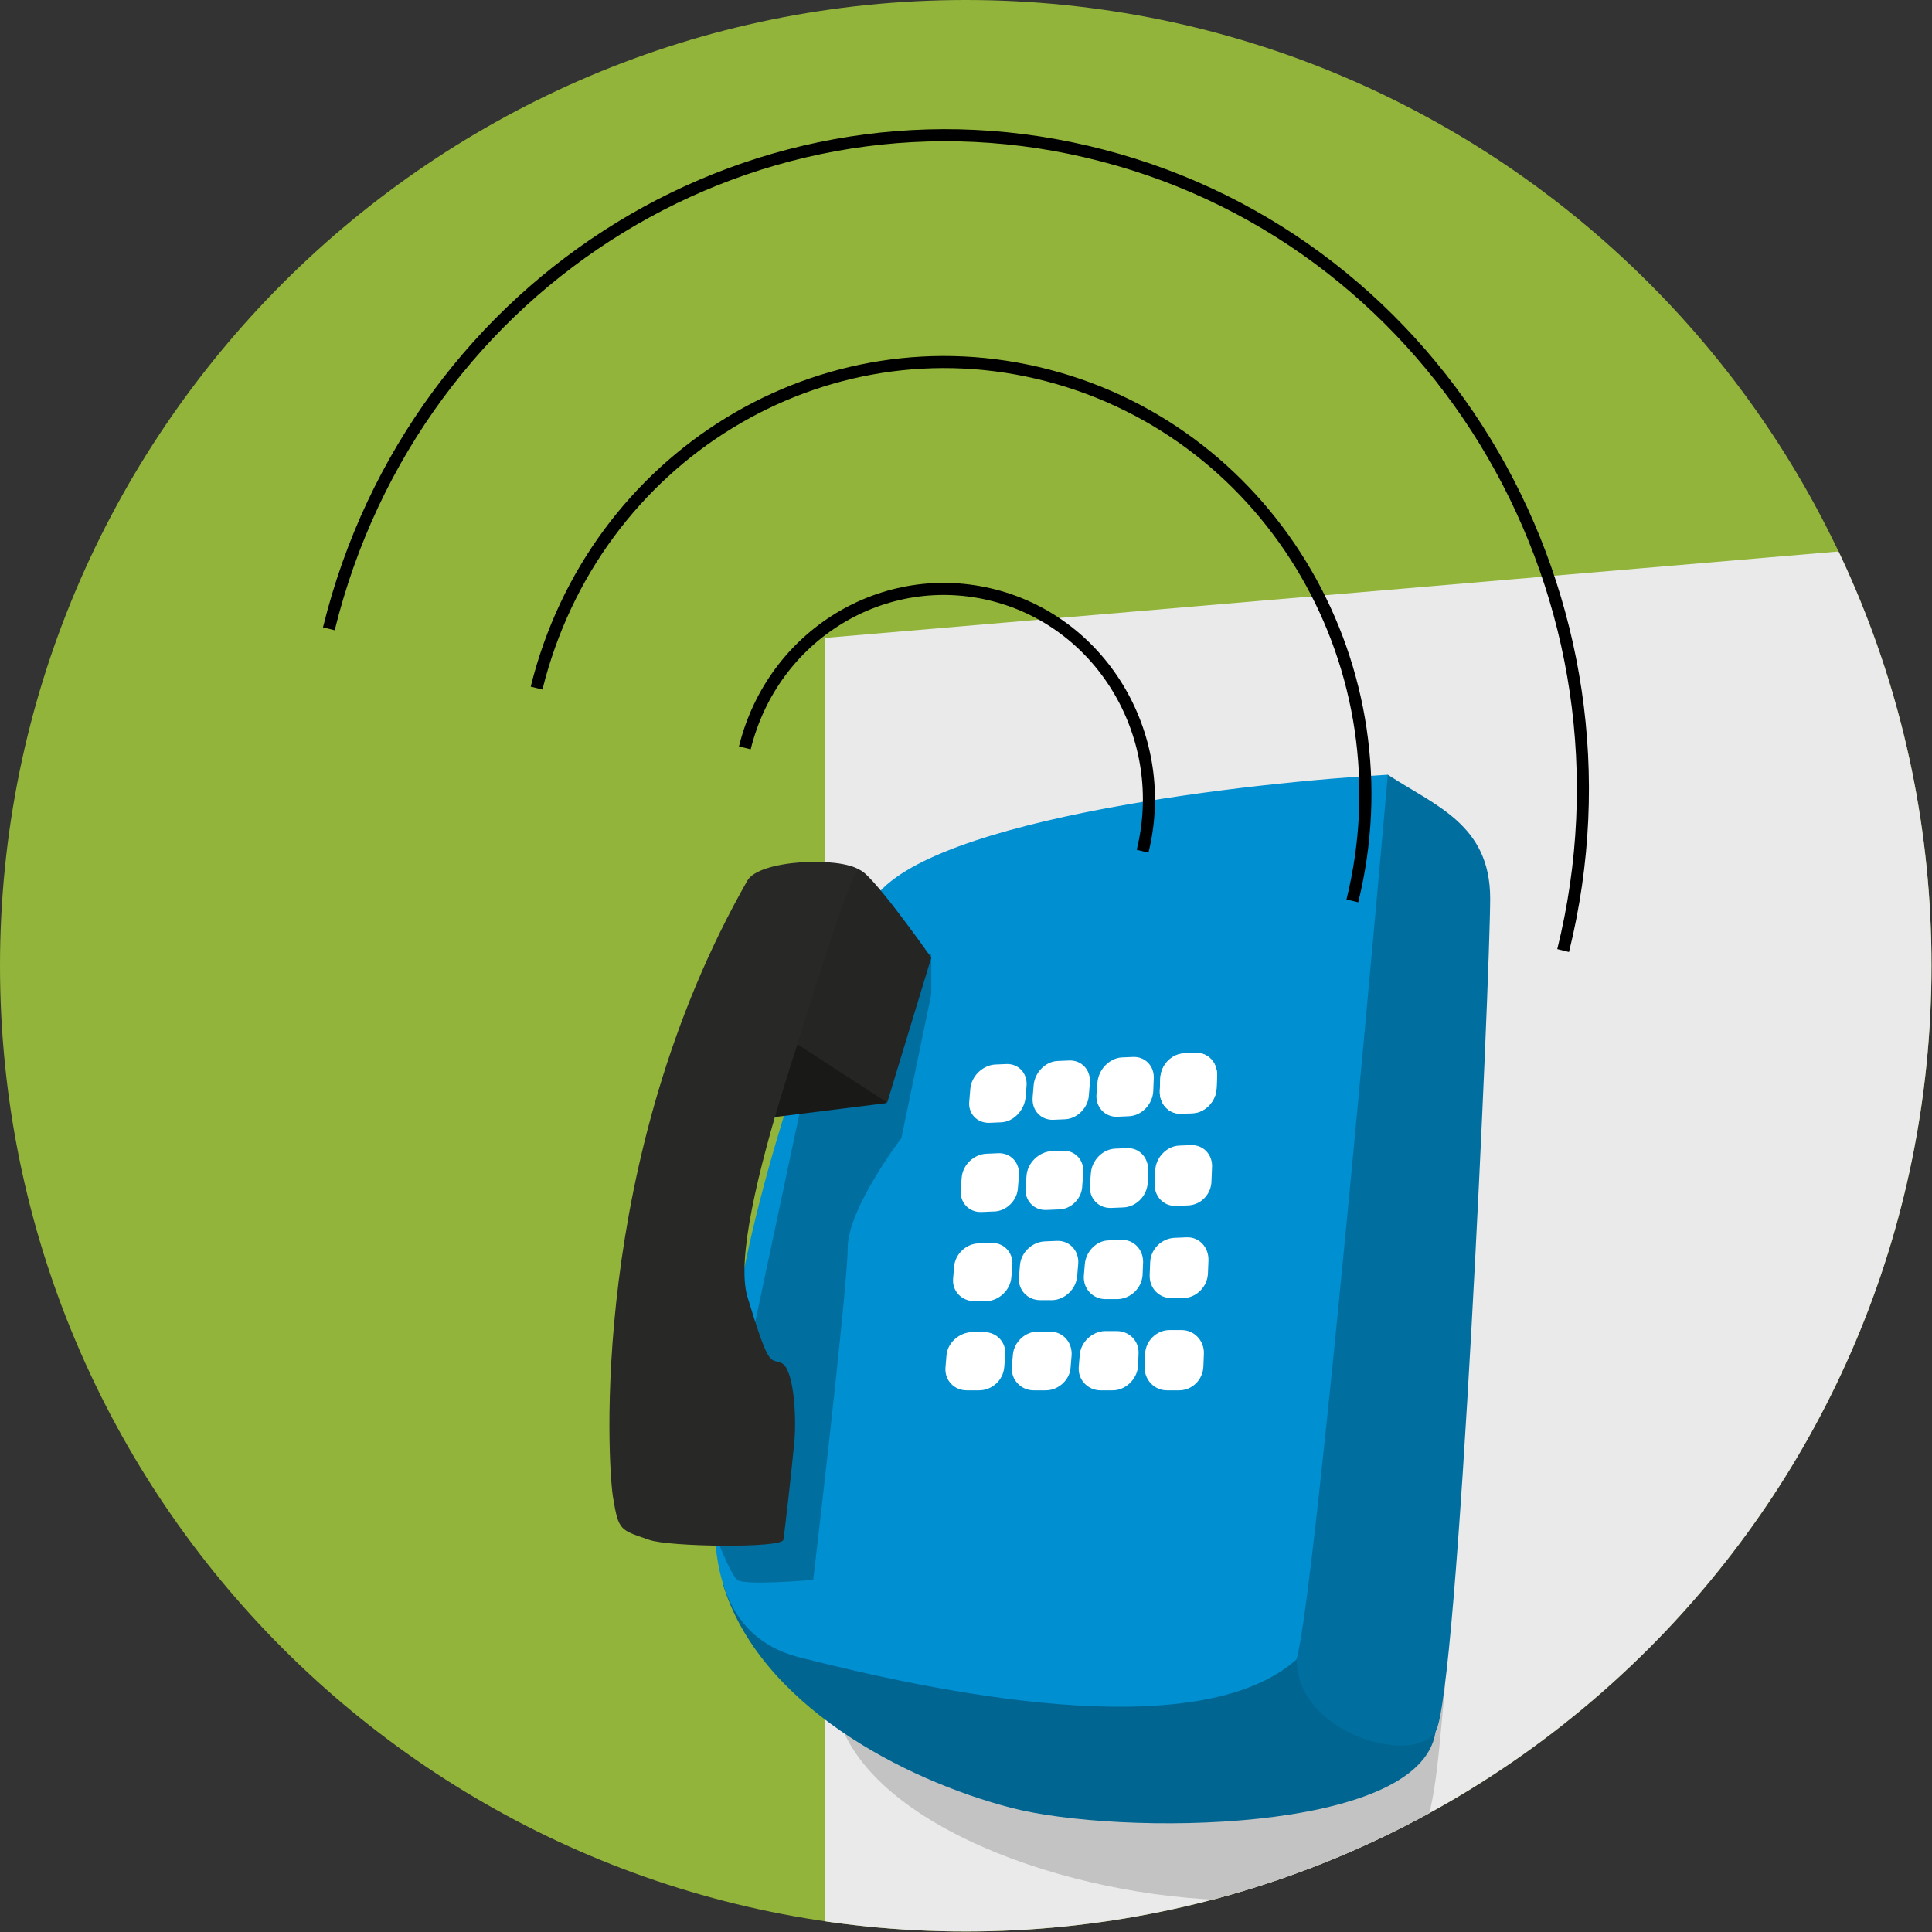 <?xml version="1.0" encoding="UTF-8" standalone="no"?>
<!-- Generator: Adobe Illustrator 19.1.1, SVG Export Plug-In . SVG Version: 6.00 Build 0)  -->

<svg
   xmlns:dc="http://purl.org/dc/elements/1.1/"
   xmlns:cc="http://creativecommons.org/ns#"
   xmlns:rdf="http://www.w3.org/1999/02/22-rdf-syntax-ns#"
   xmlns:svg="http://www.w3.org/2000/svg"
   xmlns="http://www.w3.org/2000/svg"
   xmlns:xlink="http://www.w3.org/1999/xlink"
   xmlns:sodipodi="http://sodipodi.sourceforge.net/DTD/sodipodi-0.dtd"
   xmlns:inkscape="http://www.inkscape.org/namespaces/inkscape"
   version="1.1"
   id="Layer_1"
   x="0px"
   y="0px"
   viewBox="0 0 381.3 381.3"
   style="enable-background:new 0 0 381.3 381.3;"
   xml:space="preserve"
   inkscape:version="0.91 r13725"
   sodipodi:docname="step08_wait.svg"><rect x="0" y="0" width="381.3" height="381.3" fill="#333333" stroke="none"/><defs
     id="defs101" /><sodipodi:namedview
     pagecolor="#ffffff"
     bordercolor="#666666"
     borderopacity="1"
     objecttolerance="10"
     gridtolerance="10"
     guidetolerance="10"
     inkscape:pageopacity="0"
     inkscape:pageshadow="2"
     inkscape:window-width="1384"
     inkscape:window-height="870"
     id="namedview99"
     showgrid="false"
     inkscape:zoom="3.5012264"
     inkscape:cx="221.73882"
     inkscape:cy="223.57576"
     inkscape:window-x="2777"
     inkscape:window-y="335"
     inkscape:window-maximized="0"
     inkscape:current-layer="g15" /><style
     type="text/css"
     id="style3">
	.st0{clip-path:url(#SVGID_2_);fill:#92B43A;}
	.st1{clip-path:url(#SVGID_2_);fill:#DFCDB5;}
	.st2{clip-path:url(#SVGID_2_);fill:#006E9F;}
	.st3{clip-path:url(#SVGID_2_);fill:#EAEAEA;}
	.st4{clip-path:url(#SVGID_2_);fill:#C3C3C3;}
	.st5{clip-path:url(#SVGID_2_);fill:#006591;}
	.st6{clip-path:url(#SVGID_2_);fill:#008FD1;}
	.st7{clip-path:url(#SVGID_2_);fill:#FFFFFF;}
	.st8{clip-path:url(#SVGID_2_);fill:#191918;}
	.st9{clip-path:url(#SVGID_2_);fill:#282827;}
	.st10{clip-path:url(#SVGID_2_);fill:#252524;}
	.st11{clip-path:url(#SVGID_2_);fill:#D7B395;}
	.st12{clip-path:url(#SVGID_2_);fill:none;stroke:#00425D;stroke-width:12.107;stroke-miterlimit:10;}
	.st13{clip-path:url(#SVGID_2_);fill:#00425D;}
	.st14{clip-path:url(#SVGID_4_);fill:#006E9F;}
	.st15{clip-path:url(#SVGID_6_);fill:#92B43A;}
	.st16{clip-path:url(#SVGID_6_);fill:#EAEAEA;}
	.st17{clip-path:url(#SVGID_6_);fill:#C3C3C3;}
	.st18{clip-path:url(#SVGID_6_);fill:#006591;}
	.st19{clip-path:url(#SVGID_6_);fill:#008FD1;}
	.st20{clip-path:url(#SVGID_6_);fill:#006E9F;}
	.st21{clip-path:url(#SVGID_6_);fill:#FFFFFF;}
	.st22{clip-path:url(#SVGID_6_);fill:#191918;}
	.st23{clip-path:url(#SVGID_6_);fill:#282827;}
	.st24{clip-path:url(#SVGID_6_);fill:#252524;}
	.st25{clip-path:url(#SVGID_6_);fill:none;stroke:#000000;stroke-width:2.384;stroke-miterlimit:10;}
	.st26{clip-path:url(#SVGID_8_);fill:#92B43A;}
	.st27{clip-path:url(#SVGID_8_);fill:none;stroke:#008FD1;stroke-width:16.381;stroke-miterlimit:10;}
	.st28{clip-path:url(#SVGID_8_);fill:#624842;}
	.st29{clip-path:url(#SVGID_8_);fill:#6C852C;}
	.st30{clip-path:url(#SVGID_8_);fill:#6E504A;}
	.st31{clip-path:url(#SVGID_10_);fill:#624842;}
	.st32{clip-path:url(#SVGID_12_);fill:#6E504A;}
	.st33{clip-path:url(#SVGID_14_);fill:#624842;}
	.st34{clip-path:url(#SVGID_16_);fill:#00425D;}
	.st35{clip-path:url(#SVGID_18_);fill:none;stroke:#000000;stroke-width:5.46;stroke-miterlimit:10;}
	.st36{clip-path:url(#SVGID_18_);fill:#CD8D52;}
	.st37{clip-path:url(#SVGID_18_);fill:#002F44;}
	.st38{clip-path:url(#SVGID_20_);fill:#D7B395;}
	.st39{clip-path:url(#SVGID_20_);fill:#008FD1;}
	.st40{clip-path:url(#SVGID_22_);fill:#006E9F;}
	.st41{clip-path:url(#SVGID_22_);fill:#FFFFFF;}
	.st42{clip-path:url(#SVGID_24_);fill:#822927;}
	.st43{clip-path:url(#SVGID_26_);fill:#006998;}
	.st44{clip-path:url(#SVGID_26_);fill:#F4F4F4;}
	.st45{clip-path:url(#SVGID_26_);fill:#7C2724;}
	.st46{clip-path:url(#SVGID_28_);fill:#FFFFFF;}
	.st47{clip-path:url(#SVGID_30_);fill:#F4F4F4;}
	.st48{clip-path:url(#SVGID_30_);fill:#7C2724;}
	.st49{clip-path:url(#SVGID_32_);fill:#FFFFFF;}
	.st50{clip-path:url(#SVGID_34_);fill:#006E9F;}
	.st51{clip-path:url(#SVGID_36_);fill:url(#SVGID_37_);}
	.st52{clip-path:url(#SVGID_39_);fill:#DFCDB5;}
	.st53{clip-path:url(#SVGID_41_);fill:#D9BBA0;}
	.st54{clip-path:url(#SVGID_41_);fill:#D7B395;}
	.st55{clip-path:url(#SVGID_43_);fill:#6E504A;}
	.st56{clip-path:url(#SVGID_45_);fill:#86605A;}
	.st57{clip-path:url(#SVGID_45_);fill:#624842;}
	.st58{clip-path:url(#SVGID_47_);fill:#D7B395;}
	.st59{clip-path:url(#SVGID_47_);fill:#3C2B27;}
	.st60{clip-path:url(#SVGID_47_);fill:none;stroke:#AD9175;stroke-width:2.73;stroke-linecap:round;stroke-miterlimit:10;}
	.st61{clip-path:url(#SVGID_47_);fill:#6B222C;}
	.st62{clip-path:url(#SVGID_49_);fill:#822927;}
	.st63{clip-path:url(#SVGID_49_);fill:#FFFFFF;}
	.st64{clip-path:url(#SVGID_51_);fill:#6E504A;}
	.st65{clip-path:url(#SVGID_51_);fill:#006E9F;}
	.st66{clip-path:url(#SVGID_51_);fill:#D7B395;}
	.st67{clip-path:url(#SVGID_51_);fill:#191918;}
	.st68{clip-path:url(#SVGID_51_);fill:#282827;}
	.st69{clip-path:url(#SVGID_51_);fill:#252524;}
	.st70{clip-path:url(#SVGID_51_);fill:#DFCDB5;}
	.st71{clip-path:url(#SVGID_53_);fill:#D7B395;}
	.st72{clip-path:url(#SVGID_55_);fill:none;stroke:#FFFFFF;stroke-width:2.73;stroke-miterlimit:10;}
	.st73{clip-path:url(#SVGID_55_);fill:none;stroke:#008FD1;stroke-width:16.381;stroke-miterlimit:10;}
	.st74{clip-path:url(#SVGID_55_);fill:none;stroke:#624842;stroke-width:2.73;stroke-miterlimit:10;}
	.st75{clip-path:url(#SVGID_55_);fill:#FFF491;}
	.st76{clip-path:url(#SVGID_55_);fill:none;stroke:#ECBD32;stroke-width:4.42;}
	.st77{clip-path:url(#SVGID_55_);fill:none;stroke:#A8A8A8;stroke-width:2.73;stroke-linecap:round;}
	.st78{clip-path:url(#SVGID_55_);fill:none;stroke:#959595;stroke-width:2.73;stroke-linecap:round;}
	.st79{clip-path:url(#SVGID_55_);fill:none;stroke:#6F6F6E;stroke-width:2.73;stroke-linecap:round;}
	.st80{clip-path:url(#SVGID_55_);fill:none;stroke:#5F5F5E;stroke-width:2.73;stroke-linecap:round;}
	.st81{clip-path:url(#SVGID_55_);fill:#FFFFFF;}
	.st82{clip-path:url(#SVGID_55_);fill:none;stroke:#000000;stroke-width:2.73;stroke-miterlimit:10;}
	.st83{clip-path:url(#SVGID_55_);}
	.st84{clip-path:url(#SVGID_55_);fill:#F4F4F4;}
	.st85{clip-path:url(#SVGID_57_);fill:#92B43A;}
	.st86{clip-path:url(#SVGID_57_);fill:#EAEAEA;}
	.st87{clip-path:url(#SVGID_57_);fill:#C3C3C3;}
	.st88{clip-path:url(#SVGID_57_);fill:#006591;}
	.st89{clip-path:url(#SVGID_57_);fill:#008FD1;}
	.st90{clip-path:url(#SVGID_57_);fill:#006E9F;}
	.st91{clip-path:url(#SVGID_57_);fill:#FFFFFF;}
	.st92{clip-path:url(#SVGID_57_);fill:#191918;}
	.st93{clip-path:url(#SVGID_57_);fill:#282827;}
	.st94{clip-path:url(#SVGID_57_);fill:#252524;}
	.st95{clip-path:url(#SVGID_57_);fill:#6C852C;}
	.st96{clip-path:url(#SVGID_59_);fill:#00577F;}
	.st97{clip-path:url(#SVGID_59_);fill:#9C9B9B;}
	.st98{clip-path:url(#SVGID_61_);fill:#D7B395;}
	.st99{clip-path:url(#SVGID_61_);fill:#624842;}
	.st100{clip-path:url(#SVGID_61_);fill:#6C852C;}
	.st101{clip-path:url(#SVGID_61_);fill:#6E504A;}
	.st102{clip-path:url(#SVGID_63_);}
	.st103{clip-path:url(#SVGID_65_);fill:#624842;}
	.st104{clip-path:url(#SVGID_67_);fill:#6E504A;}
	.st105{clip-path:url(#SVGID_69_);fill:#624842;}
	.st106{clip-path:url(#SVGID_71_);fill:#DFCDB5;}
	.st107{clip-path:url(#SVGID_73_);fill:#D7B395;}
	.st108{clip-path:url(#SVGID_75_);fill:none;stroke:#FFFFFF;stroke-width:3.96;stroke-miterlimit:10;}
	.st109{clip-path:url(#SVGID_75_);fill:#00425D;}
	.st110{clip-path:url(#SVGID_77_);fill:none;stroke:#000000;stroke-width:7.92;stroke-miterlimit:10;}
	.st111{clip-path:url(#SVGID_77_);fill:#CD8D52;}
	.st112{clip-path:url(#SVGID_77_);fill:#002F44;}
	.st113{clip-path:url(#SVGID_79_);fill:#D7B395;}
	.st114{clip-path:url(#SVGID_79_);fill:#008FD1;}
	.st115{clip-path:url(#SVGID_81_);fill:#006E9F;}
	.st116{clip-path:url(#SVGID_81_);fill:#FFFFFF;}
	.st117{clip-path:url(#SVGID_83_);fill:#822927;}
	.st118{clip-path:url(#SVGID_85_);fill:#F4F4F4;}
	.st119{clip-path:url(#SVGID_85_);fill:#7C2724;}
	.st120{clip-path:url(#SVGID_87_);fill:#FFFFFF;}
	.st121{clip-path:url(#SVGID_89_);fill:#F4F4F4;}
	.st122{clip-path:url(#SVGID_89_);fill:#7C2724;}
	.st123{clip-path:url(#SVGID_91_);fill:#FFFFFF;}
	.st124{clip-path:url(#SVGID_93_);fill:#006E9F;}
	.st125{clip-path:url(#SVGID_95_);fill:url(#SVGID_96_);}
	.st126{clip-path:url(#SVGID_98_);fill:#008FD1;}
	.st127{clip-path:url(#SVGID_100_);fill:#006E9F;}
	.st128{clip-path:url(#SVGID_102_);fill:#DFCDB5;}
	.st129{clip-path:url(#SVGID_104_);fill:#D9BBA0;}
	.st130{clip-path:url(#SVGID_104_);fill:#D7B395;}
	.st131{clip-path:url(#SVGID_106_);fill:#6E504A;}
	.st132{clip-path:url(#SVGID_108_);fill:#86605A;}
	.st133{clip-path:url(#SVGID_108_);fill:#624842;}
	.st134{clip-path:url(#SVGID_110_);fill:#D7B395;}
	.st135{clip-path:url(#SVGID_110_);fill:none;stroke:#3C2B27;stroke-width:3.96;stroke-miterlimit:10;}
	.st136{clip-path:url(#SVGID_110_);fill:none;stroke:#AD9175;stroke-width:3.96;stroke-linecap:round;stroke-miterlimit:10;}
	.st137{clip-path:url(#SVGID_110_);fill:#6E504A;}
	.st138{clip-path:url(#SVGID_110_);fill:#006E9F;}
	.st139{clip-path:url(#SVGID_110_);fill:#191918;}
	.st140{clip-path:url(#SVGID_110_);fill:#282827;}
	.st141{clip-path:url(#SVGID_110_);fill:#252524;}
	.st142{clip-path:url(#SVGID_110_);fill:#DFCDB5;}
	.st143{clip-path:url(#SVGID_112_);fill:#D7B395;}
	.st144{clip-path:url(#SVGID_114_);fill:none;stroke:#FFFFFF;stroke-width:3.96;stroke-miterlimit:10;}
	.st145{clip-path:url(#SVGID_114_);fill:none;stroke:#008FD1;stroke-width:23.76;stroke-miterlimit:10;}
	.st146{clip-path:url(#SVGID_114_);fill:#DFCDB5;}
	.st147{clip-path:url(#SVGID_114_);fill:none;stroke:#3C2B27;stroke-width:3.96;stroke-miterlimit:10;}
	.st148{clip-path:url(#SVGID_114_);fill:#F4F4F4;}
	.st149{clip-path:url(#SVGID_116_);fill:#B8B8B8;}
	.st150{clip-path:url(#SVGID_118_);fill:#008FD1;}
</style><g
     id="g15"><defs
       id="defs17"><path
         id="SVGID_5_"
         d="M0,190.6c0,105.3,85.4,190.6,190.6,190.6c105.3,0,190.6-85.4,190.6-190.6C381.3,85.4,295.9,0,190.6,0    C85.4,0,0,85.4,0,190.6" /></defs><clipPath
       id="SVGID_4_"><use
         xlink:href="#SVGID_5_"
         style="overflow:visible;"
         id="use21" /></clipPath><rect
       x="-63"
       y="-86.7"
       style="clip-path:url(#SVGID_4_);fill:#92B43A;"
       width="472"
       height="619.4"
       id="rect23"
       clip-path="url(#SVGID_4_)" /><polygon
       style="clip-path:url(#SVGID_4_);fill:#EAEAEA;"
       points="162.8,125.9 162.8,475.5 409,479.7 409,104.9  "
       id="polygon25"
       clip-path="url(#SVGID_4_)" /><path
       style="clip-path:url(#SVGID_4_);fill:#C3C3C3;"
       d="M166.6,342c9.6,20.9,50.7,34.3,83.7,33c32.9-1.3,31.9-10.6,34.8-41.2   c2.8-30.6-113.9-9.9-114.4-7.8"
       id="path27"
       clip-path="url(#SVGID_4_)" /><path
       style="clip-path:url(#SVGID_4_);fill:#006591;"
       d="M142.6,312.4c7.1,24,35.8,38.9,57,44.4c21.2,5.5,80.6,5.2,83.7-14.9   c3-20.2-29-37.8-29-37.8L142.6,312.4z"
       id="path29"
       clip-path="url(#SVGID_4_)" /><path
       style="clip-path:url(#SVGID_4_);fill:#008FD1;"
       d="M273.9,152.9c-25.5,1.4-90.6,8.4-101.5,24.6   c-10.9,16.2-25.6,64.6-27.4,85.1c-1.8,20.5-13.2,57.9,12.8,64.5c26,6.6,78.6,18,98.2,0.3c19.6-17.7,33.4-166,28.2-166.7   C278.8,160,273.9,152.9,273.9,152.9"
       id="path31"
       clip-path="url(#SVGID_4_)" /><path
       class="st14"
       d="M273.9,152.9c9.3,6.1,20.2,9.8,20.2,24.4c0,14.6-6.3,157.7-10.8,164.5c-4.5,6.8-27.5,0.3-27.4-14.4   C259.8,314,273.9,152.9,273.9,152.9"
       id="path33"
       clip-path="url(#SVGID_4_)" /><path
       style="clip-path:url(#SVGID_4_);fill:#FFFFFF;"
       d="M235.4,219.7l-2.3,0.1c-2.4,0.1-4.3-1.9-4.2-4.5l0.1-2.5   c0.1-2.6,2.2-4.8,4.7-4.9l2.3-0.1c2.4-0.1,4.3,1.9,4.2,4.5l-0.1,2.5C240,217.3,237.9,219.6,235.4,219.7"
       id="path35"
       clip-path="url(#SVGID_4_)" /><path
       style="clip-path:url(#SVGID_4_);fill:#FFFFFF;"
       d="M235.4,219.7l-2.3,0.1c-2.4,0.1-4.3-1.9-4.2-4.5l0.1-2.5   c0.1-2.6,2.2-4.8,4.7-4.9l2.3-0.1c2.4-0.1,4.3,1.9,4.2,4.5l-0.1,2.5C240,217.3,237.9,219.6,235.4,219.7"
       id="path37"
       clip-path="url(#SVGID_4_)" /><path
       style="clip-path:url(#SVGID_4_);fill:#FFFFFF;"
       d="M222.8,220.3l-2.3,0.1c-2.4,0.1-4.3-1.9-4.1-4.4l0.2-2.4   c0.2-2.5,2.3-4.7,4.7-4.9l2.3-0.1c2.4-0.1,4.3,1.8,4.1,4.4l-0.1,2.5C227.4,218,225.3,220.2,222.8,220.3"
       id="path39"
       clip-path="url(#SVGID_4_)" /><path
       style="clip-path:url(#SVGID_4_);fill:#FFFFFF;"
       d="M210.2,220.9l-2.3,0.1c-2.4,0.1-4.3-1.8-4.1-4.4l0.2-2.4   c0.2-2.5,2.3-4.7,4.7-4.8l2.3-0.1c2.4-0.1,4.3,1.8,4.1,4.4l-0.2,2.4C214.8,218.6,212.6,220.8,210.2,220.9"
       id="path41"
       clip-path="url(#SVGID_4_)" /><path
       style="clip-path:url(#SVGID_4_);fill:#FFFFFF;"
       d="M197.6,221.5l-2.3,0.1c-2.4,0.1-4.3-1.8-4-4.3l0.2-2.4   c0.2-2.5,2.4-4.6,4.8-4.8l2.3-0.1c2.4-0.1,4.2,1.8,4,4.3l-0.2,2.4C202.1,219.2,200,221.4,197.6,221.5"
       id="path43"
       clip-path="url(#SVGID_4_)" /><path
       style="clip-path:url(#SVGID_4_);fill:#FFFFFF;"
       d="M234.5,237.9l-2.4,0.1c-2.5,0.1-4.4-2-4.2-4.5l0.1-2.5   c0.1-2.6,2.3-4.8,4.7-4.9l2.3-0.1c2.5-0.1,4.4,1.9,4.2,4.5l-0.1,2.5C239.1,235.7,237,237.8,234.5,237.9"
       id="path45"
       clip-path="url(#SVGID_4_)" /><path
       style="clip-path:url(#SVGID_4_);fill:#FFFFFF;"
       d="M221.7,238.3l-2.4,0.1c-2.5,0.1-4.4-1.9-4.2-4.5l0.2-2.4   c0.2-2.5,2.3-4.7,4.8-4.8l2.3-0.1c2.5-0.1,4.3,1.9,4.2,4.5l-0.1,2.5C226.3,236.1,224.2,238.2,221.7,238.3"
       id="path47"
       clip-path="url(#SVGID_4_)" /><path
       style="clip-path:url(#SVGID_4_);fill:#FFFFFF;"
       d="M208.9,238.7l-2.4,0.1c-2.5,0.1-4.3-1.9-4.1-4.4l0.2-2.4   c0.2-2.5,2.4-4.6,4.8-4.8l2.3-0.1c2.5-0.1,4.3,1.9,4.1,4.4l-0.2,2.4C213.6,236.5,211.4,238.7,208.9,238.7"
       id="path49"
       clip-path="url(#SVGID_4_)" /><path
       style="clip-path:url(#SVGID_4_);fill:#FFFFFF;"
       d="M196.1,239.1l-2.4,0.1c-2.5,0.1-4.3-1.9-4.1-4.4l0.2-2.4   c0.2-2.5,2.4-4.6,4.9-4.7l2.3-0.1c2.5-0.1,4.3,1.9,4.1,4.4l-0.2,2.4C200.8,236.9,198.6,239.1,196.1,239.1"
       id="path51"
       clip-path="url(#SVGID_4_)" /><path
       style="clip-path:url(#SVGID_4_);fill:#FFFFFF;"
       d="M233.6,256.2l-2.4,0c-2.5,0-4.4-2-4.3-4.6l0.1-2.5   c0.1-2.6,2.3-4.7,4.8-4.8l2.4-0.1c2.5-0.1,4.4,2,4.3,4.6l-0.1,2.5C238.3,254,236.1,256.1,233.6,256.2"
       id="path53"
       clip-path="url(#SVGID_4_)" /><path
       style="clip-path:url(#SVGID_4_);fill:#FFFFFF;"
       d="M220.6,256.4l-2.4,0c-2.5,0-4.4-2-4.3-4.5l0.2-2.4   c0.2-2.5,2.3-4.7,4.8-4.7l2.4-0.1c2.5-0.1,4.4,2,4.3,4.5l-0.1,2.5C225.3,254.2,223.2,256.3,220.6,256.4"
       id="path55"
       clip-path="url(#SVGID_4_)" /><path
       style="clip-path:url(#SVGID_4_);fill:#FFFFFF;"
       d="M207.7,256.6l-2.4,0c-2.5,0-4.4-2-4.2-4.5l0.2-2.4   c0.2-2.5,2.4-4.6,4.9-4.7l2.4-0.1c2.5-0.1,4.4,2,4.2,4.5l-0.2,2.4C212.4,254.4,210.2,256.5,207.7,256.6"
       id="path57"
       clip-path="url(#SVGID_4_)" /><path
       style="clip-path:url(#SVGID_4_);fill:#FFFFFF;"
       d="M194.7,256.8l-2.4,0c-2.5,0-4.4-2-4.2-4.4l0.2-2.4   c0.2-2.5,2.4-4.6,4.9-4.6l2.4-0.1c2.5-0.1,4.4,1.9,4.2,4.4l-0.2,2.4C199.4,254.6,197.2,256.7,194.7,256.8"
       id="path59"
       clip-path="url(#SVGID_4_)" /><path
       style="clip-path:url(#SVGID_4_);fill:#FFFFFF;"
       d="M232.7,274.4h-2.4c-2.5,0-4.5-2.1-4.4-4.7l0.1-2.5   c0.1-2.6,2.3-4.7,4.8-4.7l2.4,0c2.5,0,4.5,2.1,4.4,4.7l-0.1,2.5C237.4,272.3,235.3,274.4,232.7,274.4"
       id="path61"
       clip-path="url(#SVGID_4_)" /><path
       style="clip-path:url(#SVGID_4_);fill:#FFFFFF;"
       d="M219.6,274.4h-2.4c-2.5,0-4.5-2.1-4.3-4.6l0.2-2.4   c0.2-2.5,2.4-4.6,4.9-4.7l2.4,0c2.5,0,4.5,2,4.3,4.6l-0.1,2.5C224.3,272.3,222.1,274.4,219.6,274.4"
       id="path63"
       clip-path="url(#SVGID_4_)" /><path
       style="clip-path:url(#SVGID_4_);fill:#FFFFFF;"
       d="M206.4,274.4H204c-2.5,0-4.5-2.1-4.3-4.6l0.2-2.4c0.2-2.5,2.4-4.6,4.9-4.6   l2.4,0c2.5,0,4.4,2,4.3,4.6l-0.2,2.4C211.2,272.3,208.9,274.4,206.4,274.4"
       id="path65"
       clip-path="url(#SVGID_4_)" /><path
       style="clip-path:url(#SVGID_4_);fill:#FFFFFF;"
       d="M193.2,274.4h-2.4c-2.5,0-4.4-2-4.2-4.5l0.2-2.4c0.2-2.5,2.5-4.5,5-4.6   l2.4,0c2.5,0,4.4,2,4.2,4.5l-0.2,2.4C198,272.4,195.8,274.4,193.2,274.4"
       id="path67"
       clip-path="url(#SVGID_4_)" /><path
       class="st14"
       d="M183.8,188.3v7.9l-5.9,28.4c0,0-10.6,13.9-10.6,21.7c0,7.9-6.8,65.5-6.8,65.5s-13.5,1.2-15,0   c-1.5-1.2-5-10.6-5-10.6l19.1-90l15.9-25.1L183.8,188.3z"
       id="path69"
       clip-path="url(#SVGID_4_)" /><polygon
       style="clip-path:url(#SVGID_4_);fill:#191918;"
       points="147.8,221.1 175,217.7 167.6,193.9 147.8,195.2  "
       id="polygon71"
       clip-path="url(#SVGID_4_)" /><path
       style="clip-path:url(#SVGID_4_);fill:#282827;"
       d="M147.5,173.8c2.3-4.1,18.1-4.8,22.2-2.1c-5.4,14.2-26.5,69.7-22.2,84.2   c4.4,14.5,4.4,12.1,6.7,13.1c2.4,1,3,10,2.6,15.2c-0.5,5.5-1.9,17.9-2.2,19.7c-0.3,1.7-22.6,1.4-26.5,0c-5.7-2-6-1.7-7.1-8.3   C119.9,289.1,116.2,228.7,147.5,173.8"
       id="path73"
       clip-path="url(#SVGID_4_)" /><path
       style="clip-path:url(#SVGID_4_);fill:#252524;"
       d="M183.8,189c0,0-12.7-18.1-14.4-17.3c-1.8,0.8-12,34.4-12,34.4l17.7,11.5   L183.8,189z"
       id="path75"
       clip-path="url(#SVGID_4_)" /><path
       style="fill:none;stroke:#000000;stroke-width:2.384;stroke-miterlimit:10"
       d="m 147,147.6 c 5.5,-22.3 27.5,-35.7 49.2,-30.1 21.7,5.6 34.8,28.3 29.3,50.5"
       id="ring1"
       clip-path="url(#SVGID_4_)"
       inkscape:connector-curvature="0">
       <animate attributeName="visibility"
       values="visible;visible;hidden;hidden;hidden"
       dur="1s"
       repeatCount="indefinite"/>
       </path><path
       style="fill:none;stroke:#000000;stroke-width:2.384;stroke-miterlimit:10"
       d="m 105.9,135.8 c 11.3,-45.7 56.5,-73.3 100.9,-61.7 44.5,11.6 71.4,58 60.1,103.7"
       id="ring2"
       clip-path="url(#SVGID_4_)"
       inkscape:connector-curvature="0" >
       <animate attributeName="visibility"
       values="hidden;visible;visible;visible;hidden"
       dur="1s"
       repeatCount="indefinite"/>
       </path><path
       style="fill:none;stroke:#000000;stroke-width:2.384;stroke-miterlimit:10"
       d="m 64.9,124.1 c 17,-69.1 85.4,-111 152.7,-93.4 67.3,17.5 108,87.8 90.9,156.9"
       id="ring3"
       clip-path="url(#SVGID_4_)"
       inkscape:connector-curvature="0">
       <animate attributeName="visibility"
       values="hidden;hidden;visible;visible;visible"
       dur="1s"
       repeatCount="indefinite"/>
       </path></g><g
     id="g83"><defs
       id="defs85"><rect
         id="SVGID_115_"
         x="-1460"
         y="-320"
         width="1920"
         height="1080" /></defs><clipPath
       id="SVGID_6_"><use
         xlink:href="#SVGID_115_"
         style="overflow:visible;"
         id="use89" /></clipPath></g><g
     id="g91"><defs
       id="defs93"><rect
         id="SVGID_117_"
         x="-1460"
         y="-320"
         width="1920"
         height="1080" /></defs><clipPath
       id="SVGID_8_"><use
         xlink:href="#SVGID_117_"
         style="overflow:visible;"
         id="use97" /></clipPath></g></svg>